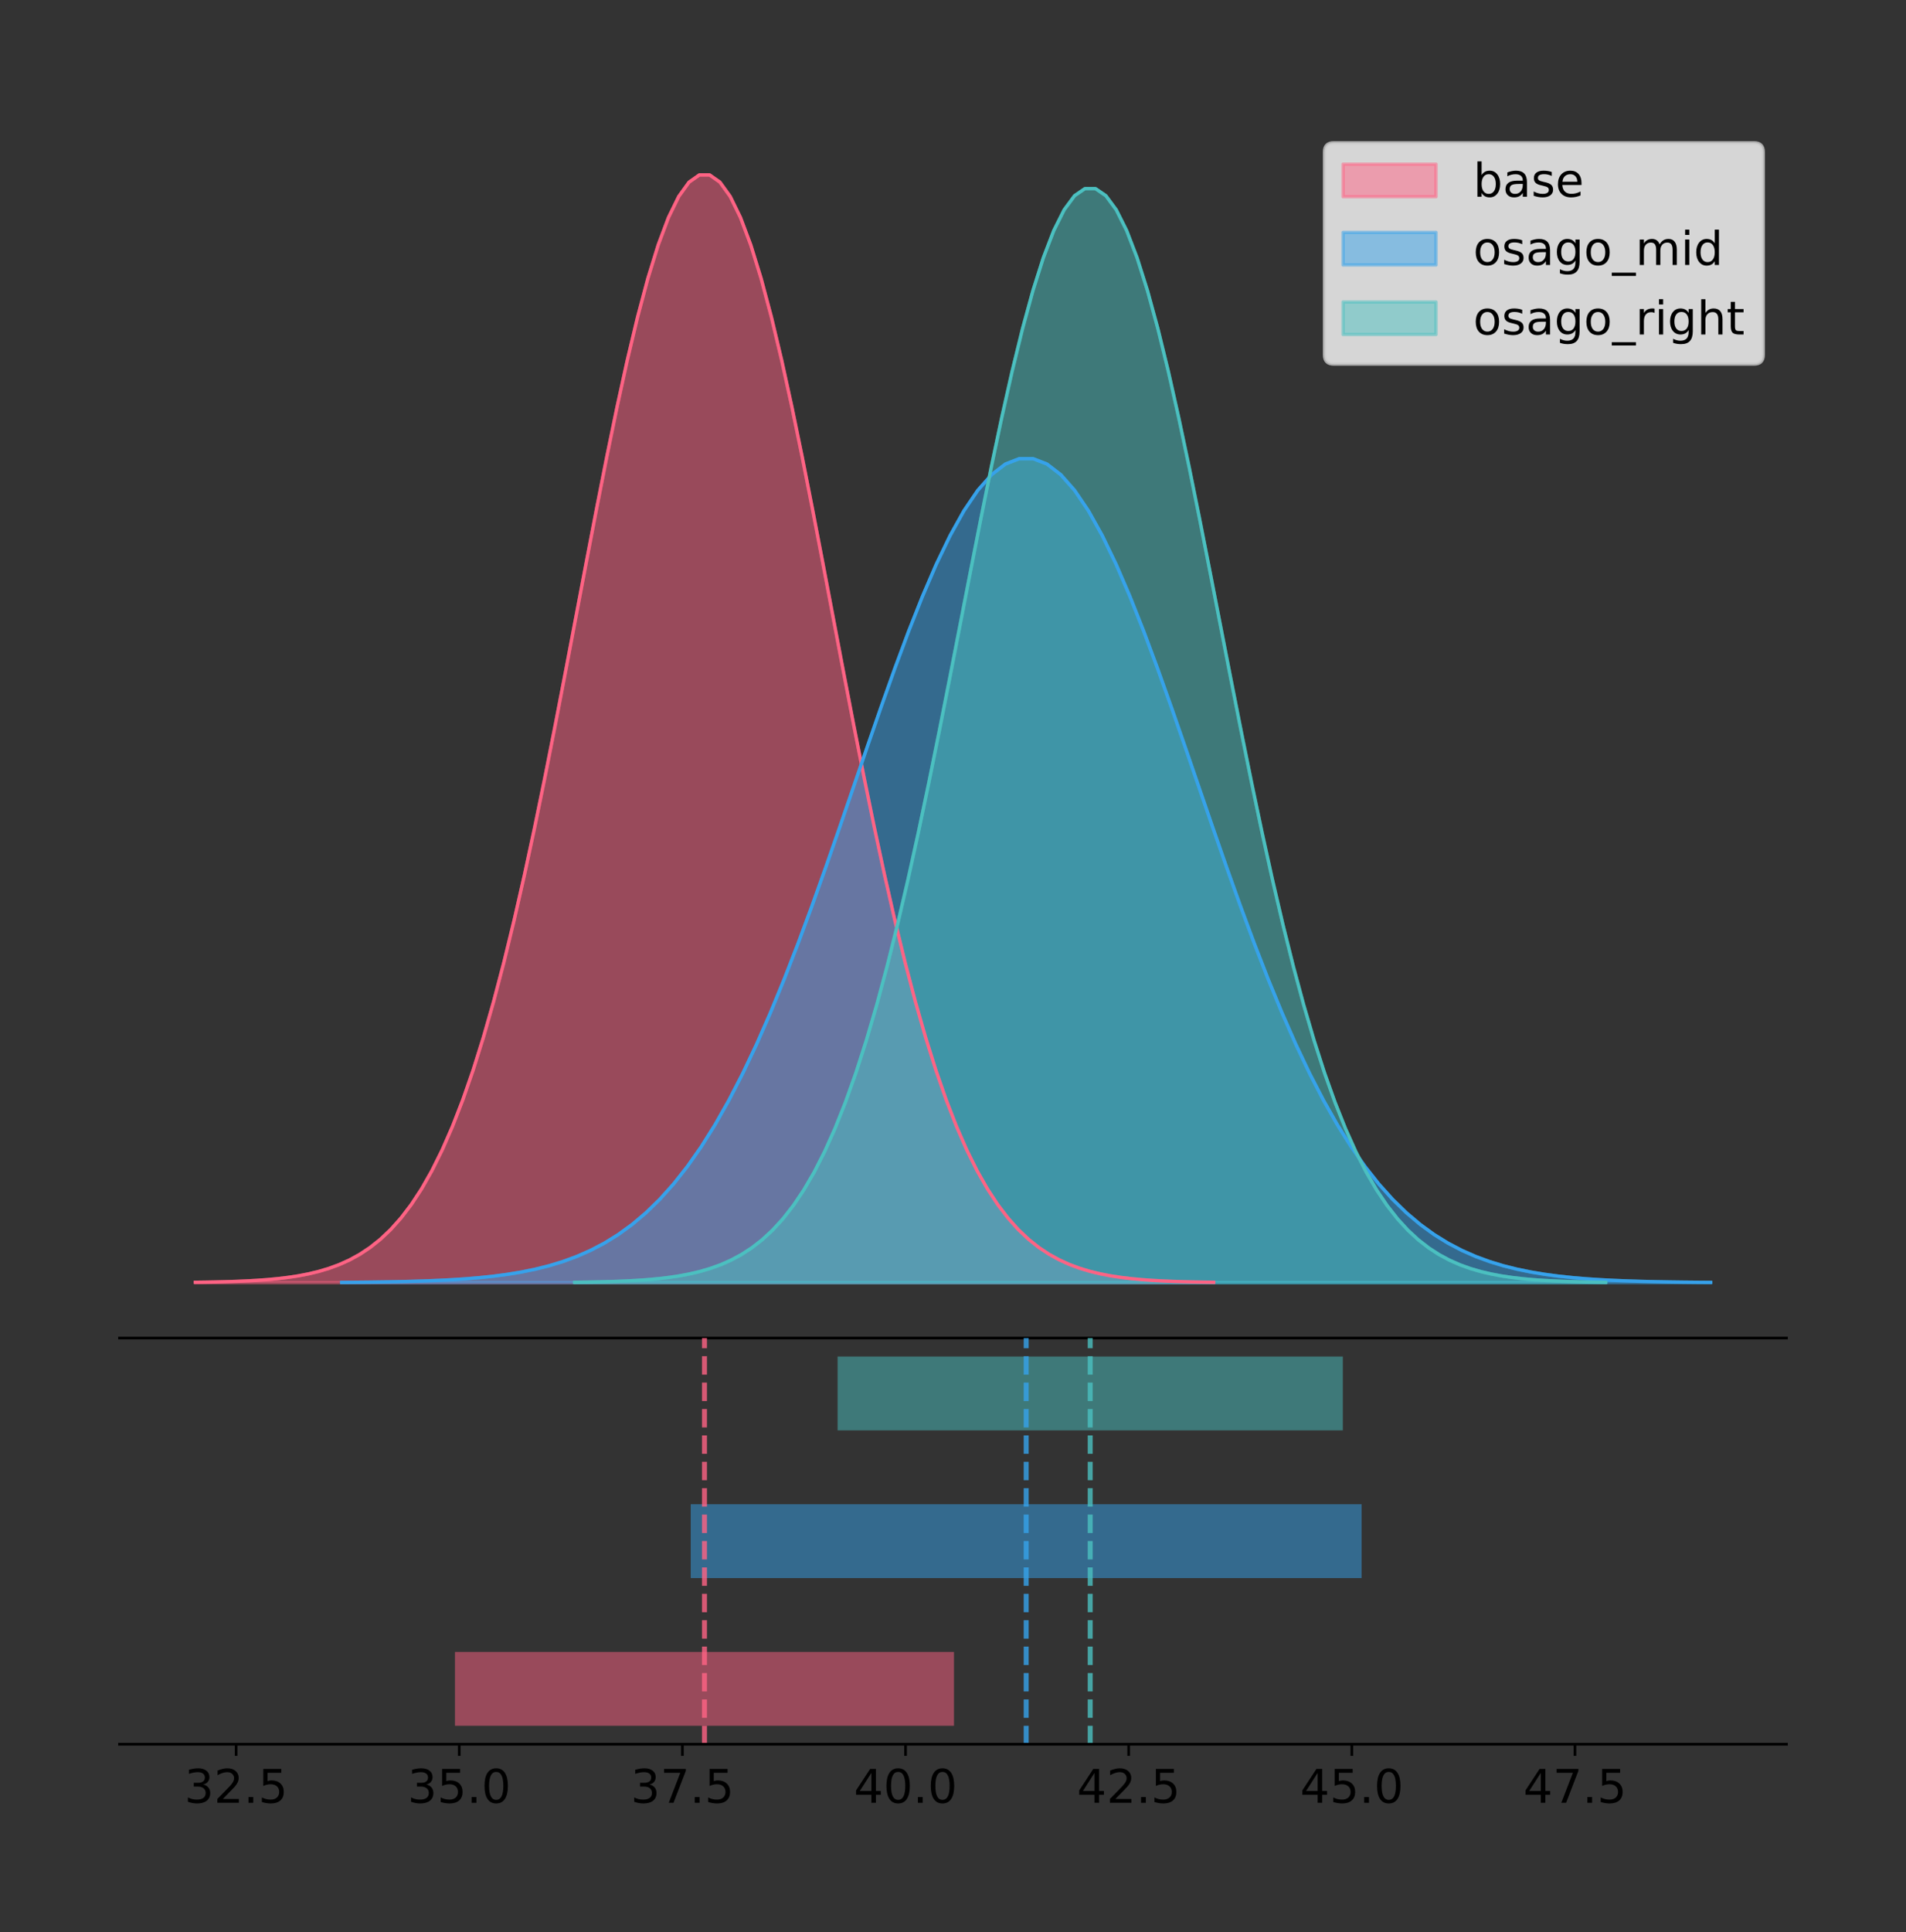 <?xml version="1.0" encoding="utf-8" standalone="no"?>
<!DOCTYPE svg PUBLIC "-//W3C//DTD SVG 1.1//EN"
  "http://www.w3.org/Graphics/SVG/1.1/DTD/svg11.dtd">
<!-- Created with matplotlib (https://matplotlib.org/) -->
<svg height="581.789pt" version="1.1" viewBox="0 0 574.2 581.789" width="574.2pt" xmlns="http://www.w3.org/2000/svg" xmlns:xlink="http://www.w3.org/1999/xlink">
 <rect x="0" y="0" width="574.2" height="581.789" fill="#333333" stroke="none"/>
 <defs>
  <style type="text/css">
*{stroke-linecap:butt;stroke-linejoin:round;}
  </style>
 </defs>
 <g id="figure_1">
  <g id="patch_1">
   <path d="M 0 581.789 
L 574.2 581.789 
L 574.2 0 
L 0 0 
z
" style="fill:none;"/>
  </g>
  <g id="axes_1">
   <g id="patch_2">
    <path d="M 36 402.93 
L 538.2 402.93 
L 538.2 36 
L 36 36 
z
" style="fill:none;"/>
   </g>
   <g id="PolyCollection_1">
    <defs>
     <path d="M 58.827 -195.538 
L 58.827 -195.65 
L 61.926 -195.692 
L 65.025 -195.749 
L 68.124 -195.825 
L 71.224 -195.925 
L 74.323 -196.058 
L 77.422 -196.23 
L 80.521 -196.455 
L 83.62 -196.744 
L 86.719 -197.115 
L 89.818 -197.585 
L 92.917 -198.179 
L 96.016 -198.923 
L 99.115 -199.848 
L 102.214 -200.99 
L 105.313 -202.39 
L 108.412 -204.093 
L 111.511 -206.151 
L 114.611 -208.617 
L 117.71 -211.552 
L 120.809 -215.017 
L 123.908 -219.078 
L 127.007 -223.801 
L 130.106 -229.25 
L 133.205 -235.488 
L 136.304 -242.572 
L 139.403 -250.552 
L 142.502 -259.468 
L 145.601 -269.344 
L 148.7 -280.192 
L 151.799 -292.002 
L 154.898 -304.744 
L 157.998 -318.365 
L 161.097 -332.786 
L 164.196 -347.901 
L 167.295 -363.58 
L 170.394 -379.667 
L 173.493 -395.98 
L 176.592 -412.318 
L 179.691 -428.462 
L 182.79 -444.18 
L 185.889 -459.23 
L 188.988 -473.372 
L 192.087 -486.366 
L 195.186 -497.987 
L 198.285 -508.025 
L 201.385 -516.294 
L 204.484 -522.64 
L 207.583 -526.94 
L 210.682 -529.111 
L 213.781 -529.111 
L 216.88 -526.94 
L 219.979 -522.64 
L 223.078 -516.294 
L 226.177 -508.025 
L 229.276 -497.987 
L 232.375 -486.366 
L 235.474 -473.372 
L 238.573 -459.23 
L 241.672 -444.18 
L 244.772 -428.462 
L 247.871 -412.318 
L 250.97 -395.98 
L 254.069 -379.667 
L 257.168 -363.58 
L 260.267 -347.901 
L 263.366 -332.786 
L 266.465 -318.365 
L 269.564 -304.744 
L 272.663 -292.002 
L 275.762 -280.192 
L 278.861 -269.344 
L 281.96 -259.468 
L 285.059 -250.552 
L 288.159 -242.572 
L 291.258 -235.488 
L 294.357 -229.25 
L 297.456 -223.801 
L 300.555 -219.078 
L 303.654 -215.017 
L 306.753 -211.552 
L 309.852 -208.617 
L 312.951 -206.151 
L 316.05 -204.093 
L 319.149 -202.39 
L 322.248 -200.99 
L 325.347 -199.848 
L 328.446 -198.923 
L 331.546 -198.179 
L 334.645 -197.585 
L 337.744 -197.115 
L 340.843 -196.744 
L 343.942 -196.455 
L 347.041 -196.23 
L 350.14 -196.058 
L 353.239 -195.925 
L 356.338 -195.825 
L 359.437 -195.749 
L 362.536 -195.692 
L 365.635 -195.65 
L 365.635 -195.538 
L 365.635 -195.538 
L 362.536 -195.538 
L 359.437 -195.538 
L 356.338 -195.538 
L 353.239 -195.538 
L 350.14 -195.538 
L 347.041 -195.538 
L 343.942 -195.538 
L 340.843 -195.538 
L 337.744 -195.538 
L 334.645 -195.538 
L 331.546 -195.538 
L 328.446 -195.538 
L 325.347 -195.538 
L 322.248 -195.538 
L 319.149 -195.538 
L 316.05 -195.538 
L 312.951 -195.538 
L 309.852 -195.538 
L 306.753 -195.538 
L 303.654 -195.538 
L 300.555 -195.538 
L 297.456 -195.538 
L 294.357 -195.538 
L 291.258 -195.538 
L 288.159 -195.538 
L 285.059 -195.538 
L 281.96 -195.538 
L 278.861 -195.538 
L 275.762 -195.538 
L 272.663 -195.538 
L 269.564 -195.538 
L 266.465 -195.538 
L 263.366 -195.538 
L 260.267 -195.538 
L 257.168 -195.538 
L 254.069 -195.538 
L 250.97 -195.538 
L 247.871 -195.538 
L 244.772 -195.538 
L 241.672 -195.538 
L 238.573 -195.538 
L 235.474 -195.538 
L 232.375 -195.538 
L 229.276 -195.538 
L 226.177 -195.538 
L 223.078 -195.538 
L 219.979 -195.538 
L 216.88 -195.538 
L 213.781 -195.538 
L 210.682 -195.538 
L 207.583 -195.538 
L 204.484 -195.538 
L 201.385 -195.538 
L 198.285 -195.538 
L 195.186 -195.538 
L 192.087 -195.538 
L 188.988 -195.538 
L 185.889 -195.538 
L 182.79 -195.538 
L 179.691 -195.538 
L 176.592 -195.538 
L 173.493 -195.538 
L 170.394 -195.538 
L 167.295 -195.538 
L 164.196 -195.538 
L 161.097 -195.538 
L 157.998 -195.538 
L 154.898 -195.538 
L 151.799 -195.538 
L 148.7 -195.538 
L 145.601 -195.538 
L 142.502 -195.538 
L 139.403 -195.538 
L 136.304 -195.538 
L 133.205 -195.538 
L 130.106 -195.538 
L 127.007 -195.538 
L 123.908 -195.538 
L 120.809 -195.538 
L 117.71 -195.538 
L 114.611 -195.538 
L 111.511 -195.538 
L 108.412 -195.538 
L 105.313 -195.538 
L 102.214 -195.538 
L 99.115 -195.538 
L 96.016 -195.538 
L 92.917 -195.538 
L 89.818 -195.538 
L 86.719 -195.538 
L 83.62 -195.538 
L 80.521 -195.538 
L 77.422 -195.538 
L 74.323 -195.538 
L 71.224 -195.538 
L 68.124 -195.538 
L 65.025 -195.538 
L 61.926 -195.538 
L 58.827 -195.538 
z
" id="m6cd8b83f62" style="stroke:#ff6384;stroke-opacity:0.5;"/>
    </defs>
    <g clip-path="url(#p6289999345)">
     <use style="fill:#ff6384;fill-opacity:0.5;stroke:#ff6384;stroke-opacity:0.5;" x="0" xlink:href="#m6cd8b83f62" y="581.789"/>
    </g>
   </g>
   <g id="PolyCollection_2">
    <defs>
     <path d="M 102.919 -195.538 
L 102.919 -195.621 
L 107.085 -195.653 
L 111.251 -195.695 
L 115.417 -195.751 
L 119.584 -195.826 
L 123.75 -195.924 
L 127.916 -196.053 
L 132.082 -196.22 
L 136.248 -196.435 
L 140.415 -196.711 
L 144.581 -197.061 
L 148.747 -197.503 
L 152.913 -198.056 
L 157.079 -198.744 
L 161.246 -199.594 
L 165.412 -200.635 
L 169.578 -201.902 
L 173.744 -203.432 
L 177.91 -205.267 
L 182.077 -207.45 
L 186.243 -210.028 
L 190.409 -213.049 
L 194.575 -216.561 
L 198.741 -220.615 
L 202.908 -225.255 
L 207.074 -230.525 
L 211.24 -236.461 
L 215.406 -243.093 
L 219.572 -250.44 
L 223.739 -258.509 
L 227.905 -267.294 
L 232.071 -276.772 
L 236.237 -286.904 
L 240.403 -297.631 
L 244.57 -308.875 
L 248.736 -320.538 
L 252.902 -332.504 
L 257.068 -344.639 
L 261.234 -356.792 
L 265.401 -368.801 
L 269.567 -380.493 
L 273.733 -391.688 
L 277.899 -402.207 
L 282.065 -411.873 
L 286.232 -420.518 
L 290.398 -427.984 
L 294.564 -434.136 
L 298.73 -438.856 
L 302.896 -442.054 
L 307.063 -443.67 
L 311.229 -443.67 
L 315.395 -442.054 
L 319.561 -438.856 
L 323.727 -434.136 
L 327.894 -427.984 
L 332.06 -420.518 
L 336.226 -411.873 
L 340.392 -402.207 
L 344.559 -391.688 
L 348.725 -380.493 
L 352.891 -368.801 
L 357.057 -356.792 
L 361.223 -344.639 
L 365.39 -332.504 
L 369.556 -320.538 
L 373.722 -308.875 
L 377.888 -297.631 
L 382.054 -286.904 
L 386.221 -276.772 
L 390.387 -267.294 
L 394.553 -258.509 
L 398.719 -250.44 
L 402.885 -243.093 
L 407.052 -236.461 
L 411.218 -230.525 
L 415.384 -225.255 
L 419.55 -220.615 
L 423.716 -216.561 
L 427.883 -213.049 
L 432.049 -210.028 
L 436.215 -207.45 
L 440.381 -205.267 
L 444.547 -203.432 
L 448.714 -201.902 
L 452.88 -200.635 
L 457.046 -199.594 
L 461.212 -198.744 
L 465.378 -198.056 
L 469.545 -197.503 
L 473.711 -197.061 
L 477.877 -196.711 
L 482.043 -196.435 
L 486.209 -196.22 
L 490.376 -196.053 
L 494.542 -195.924 
L 498.708 -195.826 
L 502.874 -195.751 
L 507.04 -195.695 
L 511.207 -195.653 
L 515.373 -195.621 
L 515.373 -195.538 
L 515.373 -195.538 
L 511.207 -195.538 
L 507.04 -195.538 
L 502.874 -195.538 
L 498.708 -195.538 
L 494.542 -195.538 
L 490.376 -195.538 
L 486.209 -195.538 
L 482.043 -195.538 
L 477.877 -195.538 
L 473.711 -195.538 
L 469.545 -195.538 
L 465.378 -195.538 
L 461.212 -195.538 
L 457.046 -195.538 
L 452.88 -195.538 
L 448.714 -195.538 
L 444.547 -195.538 
L 440.381 -195.538 
L 436.215 -195.538 
L 432.049 -195.538 
L 427.883 -195.538 
L 423.716 -195.538 
L 419.55 -195.538 
L 415.384 -195.538 
L 411.218 -195.538 
L 407.052 -195.538 
L 402.885 -195.538 
L 398.719 -195.538 
L 394.553 -195.538 
L 390.387 -195.538 
L 386.221 -195.538 
L 382.054 -195.538 
L 377.888 -195.538 
L 373.722 -195.538 
L 369.556 -195.538 
L 365.39 -195.538 
L 361.223 -195.538 
L 357.057 -195.538 
L 352.891 -195.538 
L 348.725 -195.538 
L 344.559 -195.538 
L 340.392 -195.538 
L 336.226 -195.538 
L 332.06 -195.538 
L 327.894 -195.538 
L 323.727 -195.538 
L 319.561 -195.538 
L 315.395 -195.538 
L 311.229 -195.538 
L 307.063 -195.538 
L 302.896 -195.538 
L 298.73 -195.538 
L 294.564 -195.538 
L 290.398 -195.538 
L 286.232 -195.538 
L 282.065 -195.538 
L 277.899 -195.538 
L 273.733 -195.538 
L 269.567 -195.538 
L 265.401 -195.538 
L 261.234 -195.538 
L 257.068 -195.538 
L 252.902 -195.538 
L 248.736 -195.538 
L 244.57 -195.538 
L 240.403 -195.538 
L 236.237 -195.538 
L 232.071 -195.538 
L 227.905 -195.538 
L 223.739 -195.538 
L 219.572 -195.538 
L 215.406 -195.538 
L 211.24 -195.538 
L 207.074 -195.538 
L 202.908 -195.538 
L 198.741 -195.538 
L 194.575 -195.538 
L 190.409 -195.538 
L 186.243 -195.538 
L 182.077 -195.538 
L 177.91 -195.538 
L 173.744 -195.538 
L 169.578 -195.538 
L 165.412 -195.538 
L 161.246 -195.538 
L 157.079 -195.538 
L 152.913 -195.538 
L 148.747 -195.538 
L 144.581 -195.538 
L 140.415 -195.538 
L 136.248 -195.538 
L 132.082 -195.538 
L 127.916 -195.538 
L 123.75 -195.538 
L 119.584 -195.538 
L 115.417 -195.538 
L 111.251 -195.538 
L 107.085 -195.538 
L 102.919 -195.538 
z
" id="mec60138e4a" style="stroke:#36a2eb;stroke-opacity:0.5;"/>
    </defs>
    <g clip-path="url(#p6289999345)">
     <use style="fill:#36a2eb;fill-opacity:0.5;stroke:#36a2eb;stroke-opacity:0.5;" x="0" xlink:href="#mec60138e4a" y="581.789"/>
    </g>
   </g>
   <g id="PolyCollection_3">
    <defs>
     <path d="M 173.121 -195.538 
L 173.121 -195.649 
L 176.259 -195.69 
L 179.396 -195.746 
L 182.534 -195.821 
L 185.672 -195.921 
L 188.809 -196.051 
L 191.947 -196.222 
L 195.085 -196.444 
L 198.223 -196.729 
L 201.36 -197.095 
L 204.498 -197.56 
L 207.636 -198.147 
L 210.773 -198.881 
L 213.911 -199.795 
L 217.049 -200.923 
L 220.186 -202.306 
L 223.324 -203.988 
L 226.462 -206.02 
L 229.599 -208.456 
L 232.737 -211.355 
L 235.875 -214.777 
L 239.012 -218.788 
L 242.15 -223.453 
L 245.288 -228.835 
L 248.425 -234.996 
L 251.563 -241.994 
L 254.701 -249.876 
L 257.838 -258.681 
L 260.976 -268.436 
L 264.114 -279.15 
L 267.251 -290.815 
L 270.389 -303.401 
L 273.527 -316.854 
L 276.664 -331.097 
L 279.802 -346.026 
L 282.94 -361.513 
L 286.078 -377.401 
L 289.215 -393.514 
L 292.353 -409.651 
L 295.491 -425.596 
L 298.628 -441.12 
L 301.766 -455.986 
L 304.904 -469.953 
L 308.041 -482.787 
L 311.179 -494.265 
L 314.317 -504.18 
L 317.454 -512.347 
L 320.592 -518.615 
L 323.73 -522.862 
L 326.867 -525.006 
L 330.005 -525.006 
L 333.143 -522.862 
L 336.28 -518.615 
L 339.418 -512.347 
L 342.556 -504.18 
L 345.693 -494.265 
L 348.831 -482.787 
L 351.969 -469.953 
L 355.106 -455.986 
L 358.244 -441.12 
L 361.382 -425.596 
L 364.52 -409.651 
L 367.657 -393.514 
L 370.795 -377.401 
L 373.933 -361.513 
L 377.07 -346.026 
L 380.208 -331.097 
L 383.346 -316.854 
L 386.483 -303.401 
L 389.621 -290.815 
L 392.759 -279.15 
L 395.896 -268.436 
L 399.034 -258.681 
L 402.172 -249.876 
L 405.309 -241.994 
L 408.447 -234.996 
L 411.585 -228.835 
L 414.722 -223.453 
L 417.86 -218.788 
L 420.998 -214.777 
L 424.135 -211.355 
L 427.273 -208.456 
L 430.411 -206.02 
L 433.548 -203.988 
L 436.686 -202.306 
L 439.824 -200.923 
L 442.961 -199.795 
L 446.099 -198.881 
L 449.237 -198.147 
L 452.375 -197.56 
L 455.512 -197.095 
L 458.65 -196.729 
L 461.788 -196.444 
L 464.925 -196.222 
L 468.063 -196.051 
L 471.201 -195.921 
L 474.338 -195.821 
L 477.476 -195.746 
L 480.614 -195.69 
L 483.751 -195.649 
L 483.751 -195.538 
L 483.751 -195.538 
L 480.614 -195.538 
L 477.476 -195.538 
L 474.338 -195.538 
L 471.201 -195.538 
L 468.063 -195.538 
L 464.925 -195.538 
L 461.788 -195.538 
L 458.65 -195.538 
L 455.512 -195.538 
L 452.375 -195.538 
L 449.237 -195.538 
L 446.099 -195.538 
L 442.961 -195.538 
L 439.824 -195.538 
L 436.686 -195.538 
L 433.548 -195.538 
L 430.411 -195.538 
L 427.273 -195.538 
L 424.135 -195.538 
L 420.998 -195.538 
L 417.86 -195.538 
L 414.722 -195.538 
L 411.585 -195.538 
L 408.447 -195.538 
L 405.309 -195.538 
L 402.172 -195.538 
L 399.034 -195.538 
L 395.896 -195.538 
L 392.759 -195.538 
L 389.621 -195.538 
L 386.483 -195.538 
L 383.346 -195.538 
L 380.208 -195.538 
L 377.07 -195.538 
L 373.933 -195.538 
L 370.795 -195.538 
L 367.657 -195.538 
L 364.52 -195.538 
L 361.382 -195.538 
L 358.244 -195.538 
L 355.106 -195.538 
L 351.969 -195.538 
L 348.831 -195.538 
L 345.693 -195.538 
L 342.556 -195.538 
L 339.418 -195.538 
L 336.28 -195.538 
L 333.143 -195.538 
L 330.005 -195.538 
L 326.867 -195.538 
L 323.73 -195.538 
L 320.592 -195.538 
L 317.454 -195.538 
L 314.317 -195.538 
L 311.179 -195.538 
L 308.041 -195.538 
L 304.904 -195.538 
L 301.766 -195.538 
L 298.628 -195.538 
L 295.491 -195.538 
L 292.353 -195.538 
L 289.215 -195.538 
L 286.078 -195.538 
L 282.94 -195.538 
L 279.802 -195.538 
L 276.664 -195.538 
L 273.527 -195.538 
L 270.389 -195.538 
L 267.251 -195.538 
L 264.114 -195.538 
L 260.976 -195.538 
L 257.838 -195.538 
L 254.701 -195.538 
L 251.563 -195.538 
L 248.425 -195.538 
L 245.288 -195.538 
L 242.15 -195.538 
L 239.012 -195.538 
L 235.875 -195.538 
L 232.737 -195.538 
L 229.599 -195.538 
L 226.462 -195.538 
L 223.324 -195.538 
L 220.186 -195.538 
L 217.049 -195.538 
L 213.911 -195.538 
L 210.773 -195.538 
L 207.636 -195.538 
L 204.498 -195.538 
L 201.36 -195.538 
L 198.223 -195.538 
L 195.085 -195.538 
L 191.947 -195.538 
L 188.809 -195.538 
L 185.672 -195.538 
L 182.534 -195.538 
L 179.396 -195.538 
L 176.259 -195.538 
L 173.121 -195.538 
z
" id="m570e898b21" style="stroke:#4bc0c0;stroke-opacity:0.5;"/>
    </defs>
    <g clip-path="url(#p6289999345)">
     <use style="fill:#4bc0c0;fill-opacity:0.5;stroke:#4bc0c0;stroke-opacity:0.5;" x="0" xlink:href="#m570e898b21" y="581.789"/>
    </g>
   </g>
   <g id="line2d_1">
    <path clip-path="url(#p6289999345)" d="M 58.827 386.139 
L 61.926 386.097 
L 65.025 386.04 
L 68.124 385.965 
L 71.224 385.864 
L 74.323 385.732 
L 77.422 385.559 
L 80.521 385.334 
L 83.62 385.045 
L 86.719 384.675 
L 89.818 384.204 
L 92.917 383.61 
L 96.016 382.867 
L 99.115 381.941 
L 102.214 380.799 
L 105.313 379.399 
L 108.412 377.696 
L 111.511 375.639 
L 114.611 373.172 
L 117.71 370.238 
L 120.809 366.772 
L 123.908 362.711 
L 127.007 357.989 
L 130.106 352.539 
L 133.205 346.301 
L 136.304 339.217 
L 139.403 331.237 
L 142.502 322.322 
L 145.601 312.445 
L 148.7 301.597 
L 151.799 289.787 
L 154.898 277.045 
L 157.998 263.424 
L 161.097 249.004 
L 164.196 233.888 
L 167.295 218.209 
L 170.394 202.123 
L 173.493 185.809 
L 176.592 169.471 
L 179.691 153.327 
L 182.79 137.61 
L 185.889 122.559 
L 188.988 108.418 
L 192.087 95.423 
L 195.186 83.803 
L 198.285 73.765 
L 201.385 65.495 
L 204.484 59.15 
L 207.583 54.85 
L 210.682 52.679 
L 213.781 52.679 
L 216.88 54.85 
L 219.979 59.15 
L 223.078 65.495 
L 226.177 73.765 
L 229.276 83.803 
L 232.375 95.423 
L 235.474 108.418 
L 238.573 122.559 
L 241.672 137.61 
L 244.772 153.327 
L 247.871 169.471 
L 250.97 185.809 
L 254.069 202.123 
L 257.168 218.209 
L 260.267 233.888 
L 263.366 249.004 
L 266.465 263.424 
L 269.564 277.045 
L 272.663 289.787 
L 275.762 301.597 
L 278.861 312.445 
L 281.96 322.322 
L 285.059 331.237 
L 288.159 339.217 
L 291.258 346.301 
L 294.357 352.539 
L 297.456 357.989 
L 300.555 362.711 
L 303.654 366.772 
L 306.753 370.238 
L 309.852 373.172 
L 312.951 375.639 
L 316.05 377.696 
L 319.149 379.399 
L 322.248 380.799 
L 325.347 381.941 
L 328.446 382.867 
L 331.546 383.61 
L 334.645 384.204 
L 337.744 384.675 
L 340.843 385.045 
L 343.942 385.334 
L 347.041 385.559 
L 350.14 385.732 
L 353.239 385.864 
L 356.338 385.965 
L 359.437 386.04 
L 362.536 386.097 
L 365.635 386.139 
" style="fill:none;stroke:#ff6384;stroke-linecap:square;"/>
   </g>
   <g id="line2d_2">
    <path clip-path="url(#p6289999345)" d="M 102.919 386.168 
L 107.085 386.137 
L 111.251 386.094 
L 115.417 386.038 
L 119.584 385.963 
L 123.75 385.865 
L 127.916 385.736 
L 132.082 385.569 
L 136.248 385.354 
L 140.415 385.079 
L 144.581 384.728 
L 148.747 384.287 
L 152.913 383.734 
L 157.079 383.045 
L 161.246 382.196 
L 165.412 381.154 
L 169.578 379.887 
L 173.744 378.357 
L 177.91 376.522 
L 182.077 374.34 
L 186.243 371.762 
L 190.409 368.741 
L 194.575 365.228 
L 198.741 361.174 
L 202.908 356.534 
L 207.074 351.264 
L 211.24 345.328 
L 215.406 338.697 
L 219.572 331.35 
L 223.739 323.281 
L 227.905 314.496 
L 232.071 305.017 
L 236.237 294.885 
L 240.403 284.158 
L 244.57 272.914 
L 248.736 261.251 
L 252.902 249.285 
L 257.068 237.15 
L 261.234 224.997 
L 265.401 212.988 
L 269.567 201.297 
L 273.733 190.101 
L 277.899 179.582 
L 282.065 169.916 
L 286.232 161.272 
L 290.398 153.805 
L 294.564 147.654 
L 298.73 142.933 
L 302.896 139.735 
L 307.063 138.12 
L 311.229 138.12 
L 315.395 139.735 
L 319.561 142.933 
L 323.727 147.654 
L 327.894 153.805 
L 332.06 161.272 
L 336.226 169.916 
L 340.392 179.582 
L 344.559 190.101 
L 348.725 201.297 
L 352.891 212.988 
L 357.057 224.997 
L 361.223 237.15 
L 365.39 249.285 
L 369.556 261.251 
L 373.722 272.914 
L 377.888 284.158 
L 382.054 294.885 
L 386.221 305.017 
L 390.387 314.496 
L 394.553 323.281 
L 398.719 331.35 
L 402.885 338.697 
L 407.052 345.328 
L 411.218 351.264 
L 415.384 356.534 
L 419.55 361.174 
L 423.716 365.228 
L 427.883 368.741 
L 432.049 371.762 
L 436.215 374.34 
L 440.381 376.522 
L 444.547 378.357 
L 448.714 379.887 
L 452.88 381.154 
L 457.046 382.196 
L 461.212 383.045 
L 465.378 383.734 
L 469.545 384.287 
L 473.711 384.728 
L 477.877 385.079 
L 482.043 385.354 
L 486.209 385.569 
L 490.376 385.736 
L 494.542 385.865 
L 498.708 385.963 
L 502.874 386.038 
L 507.04 386.094 
L 511.207 386.137 
L 515.373 386.168 
" style="fill:none;stroke:#36a2eb;stroke-linecap:square;"/>
   </g>
   <g id="line2d_3">
    <path clip-path="url(#p6289999345)" d="M 173.121 386.141 
L 176.259 386.099 
L 179.396 386.043 
L 182.534 385.968 
L 185.672 385.869 
L 188.809 385.738 
L 191.947 385.567 
L 195.085 385.346 
L 198.223 385.06 
L 201.36 384.694 
L 204.498 384.229 
L 207.636 383.643 
L 210.773 382.908 
L 213.911 381.994 
L 217.049 380.866 
L 220.186 379.484 
L 223.324 377.801 
L 226.462 375.769 
L 229.599 373.333 
L 232.737 370.435 
L 235.875 367.012 
L 239.012 363.001 
L 242.15 358.336 
L 245.288 352.954 
L 248.425 346.793 
L 251.563 339.796 
L 254.701 331.914 
L 257.838 323.108 
L 260.976 313.353 
L 264.114 302.639 
L 267.251 290.974 
L 270.389 278.389 
L 273.527 264.935 
L 276.664 250.692 
L 279.802 235.763 
L 282.94 220.277 
L 286.078 204.388 
L 289.215 188.276 
L 292.353 172.138 
L 295.491 156.193 
L 298.628 140.669 
L 301.766 125.804 
L 304.904 111.836 
L 308.041 99.002 
L 311.179 87.524 
L 314.317 77.61 
L 317.454 69.442 
L 320.592 63.175 
L 323.73 58.928 
L 326.867 56.783 
L 330.005 56.783 
L 333.143 58.928 
L 336.28 63.175 
L 339.418 69.442 
L 342.556 77.61 
L 345.693 87.524 
L 348.831 99.002 
L 351.969 111.836 
L 355.106 125.804 
L 358.244 140.669 
L 361.382 156.193 
L 364.52 172.138 
L 367.657 188.276 
L 370.795 204.388 
L 373.933 220.277 
L 377.07 235.763 
L 380.208 250.692 
L 383.346 264.935 
L 386.483 278.389 
L 389.621 290.974 
L 392.759 302.639 
L 395.896 313.353 
L 399.034 323.108 
L 402.172 331.914 
L 405.309 339.796 
L 408.447 346.793 
L 411.585 352.954 
L 414.722 358.336 
L 417.86 363.001 
L 420.998 367.012 
L 424.135 370.435 
L 427.273 373.333 
L 430.411 375.769 
L 433.548 377.801 
L 436.686 379.484 
L 439.824 380.866 
L 442.961 381.994 
L 446.099 382.908 
L 449.237 383.643 
L 452.375 384.229 
L 455.512 384.694 
L 458.65 385.06 
L 461.788 385.346 
L 464.925 385.567 
L 468.063 385.738 
L 471.201 385.869 
L 474.338 385.968 
L 477.476 386.043 
L 480.614 386.099 
L 483.751 386.141 
" style="fill:none;stroke:#4bc0c0;stroke-linecap:square;"/>
   </g>
   <g id="patch_3">
    <path d="M 36 402.93 
L 538.2 402.93 
" style="fill:none;stroke:#000000;stroke-linecap:square;stroke-linejoin:miter;stroke-width:0.8;"/>
   </g>
   <g id="legend_1">
    <g id="patch_4">
     <path d="M 401.814 109.627 
L 528.4 109.627 
Q 531.2 109.627 531.2 106.827 
L 531.2 45.8 
Q 531.2 43 528.4 43 
L 401.814 43 
Q 399.014 43 399.014 45.8 
L 399.014 106.827 
Q 399.014 109.627 401.814 109.627 
z
" style="fill:#ffffff;opacity:0.8;stroke:#cccccc;stroke-linejoin:miter;"/>
    </g>
    <g id="patch_5">
     <path d="M 404.614 59.238 
L 432.614 59.238 
L 432.614 49.438 
L 404.614 49.438 
z
" style="fill:#ff6384;opacity:0.5;stroke:#ff6384;stroke-linejoin:miter;"/>
    </g>
    <g id="text_1">
     <!-- base -->
     <defs>
      <path d="M 48.688 27.297 
Q 48.688 37.203 44.609 42.844 
Q 40.531 48.484 33.406 48.484 
Q 26.266 48.484 22.188 42.844 
Q 18.109 37.203 18.109 27.297 
Q 18.109 17.391 22.188 11.75 
Q 26.266 6.109 33.406 6.109 
Q 40.531 6.109 44.609 11.75 
Q 48.688 17.391 48.688 27.297 
z
M 18.109 46.391 
Q 20.953 51.266 25.266 53.625 
Q 29.594 56 35.594 56 
Q 45.562 56 51.781 48.094 
Q 58.016 40.188 58.016 27.297 
Q 58.016 14.406 51.781 6.484 
Q 45.562 -1.422 35.594 -1.422 
Q 29.594 -1.422 25.266 0.953 
Q 20.953 3.328 18.109 8.203 
L 18.109 0 
L 9.078 0 
L 9.078 75.984 
L 18.109 75.984 
z
" id="DejaVuSans-98"/>
      <path d="M 34.281 27.484 
Q 23.391 27.484 19.188 25 
Q 14.984 22.516 14.984 16.5 
Q 14.984 11.719 18.141 8.906 
Q 21.297 6.109 26.703 6.109 
Q 34.188 6.109 38.703 11.406 
Q 43.219 16.703 43.219 25.484 
L 43.219 27.484 
z
M 52.203 31.203 
L 52.203 0 
L 43.219 0 
L 43.219 8.297 
Q 40.141 3.328 35.547 0.953 
Q 30.953 -1.422 24.312 -1.422 
Q 15.922 -1.422 10.953 3.297 
Q 6 8.016 6 15.922 
Q 6 25.141 12.172 29.828 
Q 18.359 34.516 30.609 34.516 
L 43.219 34.516 
L 43.219 35.406 
Q 43.219 41.609 39.141 45 
Q 35.062 48.391 27.688 48.391 
Q 23 48.391 18.547 47.266 
Q 14.109 46.141 10.016 43.891 
L 10.016 52.203 
Q 14.938 54.109 19.578 55.047 
Q 24.219 56 28.609 56 
Q 40.484 56 46.344 49.844 
Q 52.203 43.703 52.203 31.203 
z
" id="DejaVuSans-97"/>
      <path d="M 44.281 53.078 
L 44.281 44.578 
Q 40.484 46.531 36.375 47.5 
Q 32.281 48.484 27.875 48.484 
Q 21.188 48.484 17.844 46.438 
Q 14.5 44.391 14.5 40.281 
Q 14.5 37.156 16.891 35.375 
Q 19.281 33.594 26.516 31.984 
L 29.594 31.297 
Q 39.156 29.25 43.188 25.516 
Q 47.219 21.781 47.219 15.094 
Q 47.219 7.469 41.188 3.016 
Q 35.156 -1.422 24.609 -1.422 
Q 20.219 -1.422 15.453 -0.562 
Q 10.688 0.297 5.422 2 
L 5.422 11.281 
Q 10.406 8.688 15.234 7.391 
Q 20.062 6.109 24.812 6.109 
Q 31.156 6.109 34.562 8.281 
Q 37.984 10.453 37.984 14.406 
Q 37.984 18.062 35.516 20.016 
Q 33.062 21.969 24.703 23.781 
L 21.578 24.516 
Q 13.234 26.266 9.516 29.906 
Q 5.812 33.547 5.812 39.891 
Q 5.812 47.609 11.281 51.797 
Q 16.75 56 26.812 56 
Q 31.781 56 36.172 55.266 
Q 40.578 54.547 44.281 53.078 
z
" id="DejaVuSans-115"/>
      <path d="M 56.203 29.594 
L 56.203 25.203 
L 14.891 25.203 
Q 15.484 15.922 20.484 11.062 
Q 25.484 6.203 34.422 6.203 
Q 39.594 6.203 44.453 7.469 
Q 49.312 8.734 54.109 11.281 
L 54.109 2.781 
Q 49.266 0.734 44.188 -0.344 
Q 39.109 -1.422 33.891 -1.422 
Q 20.797 -1.422 13.156 6.188 
Q 5.516 13.812 5.516 26.812 
Q 5.516 40.234 12.766 48.109 
Q 20.016 56 32.328 56 
Q 43.359 56 49.781 48.891 
Q 56.203 41.797 56.203 29.594 
z
M 47.219 32.234 
Q 47.125 39.594 43.094 43.984 
Q 39.062 48.391 32.422 48.391 
Q 24.906 48.391 20.391 44.141 
Q 15.875 39.891 15.188 32.172 
z
" id="DejaVuSans-101"/>
     </defs>
     <g transform="translate(443.814 59.238)scale(0.14 -0.14)">
      <use xlink:href="#DejaVuSans-98"/>
      <use x="63.477" xlink:href="#DejaVuSans-97"/>
      <use x="124.756" xlink:href="#DejaVuSans-115"/>
      <use x="176.855" xlink:href="#DejaVuSans-101"/>
     </g>
    </g>
    <g id="patch_6">
     <path d="M 404.614 79.787 
L 432.614 79.787 
L 432.614 69.987 
L 404.614 69.987 
z
" style="fill:#36a2eb;opacity:0.5;stroke:#36a2eb;stroke-linejoin:miter;"/>
    </g>
    <g id="text_2">
     <!-- osago_mid -->
     <defs>
      <path d="M 30.609 48.391 
Q 23.391 48.391 19.188 42.75 
Q 14.984 37.109 14.984 27.297 
Q 14.984 17.484 19.156 11.844 
Q 23.344 6.203 30.609 6.203 
Q 37.797 6.203 41.984 11.859 
Q 46.188 17.531 46.188 27.297 
Q 46.188 37.016 41.984 42.703 
Q 37.797 48.391 30.609 48.391 
z
M 30.609 56 
Q 42.328 56 49.016 48.375 
Q 55.719 40.766 55.719 27.297 
Q 55.719 13.875 49.016 6.219 
Q 42.328 -1.422 30.609 -1.422 
Q 18.844 -1.422 12.172 6.219 
Q 5.516 13.875 5.516 27.297 
Q 5.516 40.766 12.172 48.375 
Q 18.844 56 30.609 56 
z
" id="DejaVuSans-111"/>
      <path d="M 45.406 27.984 
Q 45.406 37.75 41.375 43.109 
Q 37.359 48.484 30.078 48.484 
Q 22.859 48.484 18.828 43.109 
Q 14.797 37.75 14.797 27.984 
Q 14.797 18.266 18.828 12.891 
Q 22.859 7.516 30.078 7.516 
Q 37.359 7.516 41.375 12.891 
Q 45.406 18.266 45.406 27.984 
z
M 54.391 6.781 
Q 54.391 -7.172 48.188 -13.984 
Q 42 -20.797 29.203 -20.797 
Q 24.469 -20.797 20.266 -20.094 
Q 16.062 -19.391 12.109 -17.922 
L 12.109 -9.188 
Q 16.062 -11.328 19.922 -12.344 
Q 23.781 -13.375 27.781 -13.375 
Q 36.625 -13.375 41.016 -8.766 
Q 45.406 -4.156 45.406 5.172 
L 45.406 9.625 
Q 42.625 4.781 38.281 2.391 
Q 33.938 0 27.875 0 
Q 17.828 0 11.672 7.656 
Q 5.516 15.328 5.516 27.984 
Q 5.516 40.672 11.672 48.328 
Q 17.828 56 27.875 56 
Q 33.938 56 38.281 53.609 
Q 42.625 51.219 45.406 46.391 
L 45.406 54.688 
L 54.391 54.688 
z
" id="DejaVuSans-103"/>
      <path d="M 50.984 -16.609 
L 50.984 -23.578 
L -0.984 -23.578 
L -0.984 -16.609 
z
" id="DejaVuSans-95"/>
      <path d="M 52 44.188 
Q 55.375 50.25 60.062 53.125 
Q 64.75 56 71.094 56 
Q 79.641 56 84.281 50.016 
Q 88.922 44.047 88.922 33.016 
L 88.922 0 
L 79.891 0 
L 79.891 32.719 
Q 79.891 40.578 77.094 44.375 
Q 74.312 48.188 68.609 48.188 
Q 61.625 48.188 57.562 43.547 
Q 53.516 38.922 53.516 30.906 
L 53.516 0 
L 44.484 0 
L 44.484 32.719 
Q 44.484 40.625 41.703 44.406 
Q 38.922 48.188 33.109 48.188 
Q 26.219 48.188 22.156 43.531 
Q 18.109 38.875 18.109 30.906 
L 18.109 0 
L 9.078 0 
L 9.078 54.688 
L 18.109 54.688 
L 18.109 46.188 
Q 21.188 51.219 25.484 53.609 
Q 29.781 56 35.688 56 
Q 41.656 56 45.828 52.969 
Q 50 49.953 52 44.188 
z
" id="DejaVuSans-109"/>
      <path d="M 9.422 54.688 
L 18.406 54.688 
L 18.406 0 
L 9.422 0 
z
M 9.422 75.984 
L 18.406 75.984 
L 18.406 64.594 
L 9.422 64.594 
z
" id="DejaVuSans-105"/>
      <path d="M 45.406 46.391 
L 45.406 75.984 
L 54.391 75.984 
L 54.391 0 
L 45.406 0 
L 45.406 8.203 
Q 42.578 3.328 38.25 0.953 
Q 33.938 -1.422 27.875 -1.422 
Q 17.969 -1.422 11.734 6.484 
Q 5.516 14.406 5.516 27.297 
Q 5.516 40.188 11.734 48.094 
Q 17.969 56 27.875 56 
Q 33.938 56 38.25 53.625 
Q 42.578 51.266 45.406 46.391 
z
M 14.797 27.297 
Q 14.797 17.391 18.875 11.75 
Q 22.953 6.109 30.078 6.109 
Q 37.203 6.109 41.297 11.75 
Q 45.406 17.391 45.406 27.297 
Q 45.406 37.203 41.297 42.844 
Q 37.203 48.484 30.078 48.484 
Q 22.953 48.484 18.875 42.844 
Q 14.797 37.203 14.797 27.297 
z
" id="DejaVuSans-100"/>
     </defs>
     <g transform="translate(443.814 79.787)scale(0.14 -0.14)">
      <use xlink:href="#DejaVuSans-111"/>
      <use x="61.182" xlink:href="#DejaVuSans-115"/>
      <use x="113.281" xlink:href="#DejaVuSans-97"/>
      <use x="174.561" xlink:href="#DejaVuSans-103"/>
      <use x="238.037" xlink:href="#DejaVuSans-111"/>
      <use x="299.219" xlink:href="#DejaVuSans-95"/>
      <use x="349.219" xlink:href="#DejaVuSans-109"/>
      <use x="446.631" xlink:href="#DejaVuSans-105"/>
      <use x="474.414" xlink:href="#DejaVuSans-100"/>
     </g>
    </g>
    <g id="patch_7">
     <path d="M 404.614 100.726 
L 432.614 100.726 
L 432.614 90.926 
L 404.614 90.926 
z
" style="fill:#4bc0c0;opacity:0.5;stroke:#4bc0c0;stroke-linejoin:miter;"/>
    </g>
    <g id="text_3">
     <!-- osago_right -->
     <defs>
      <path d="M 41.109 46.297 
Q 39.594 47.172 37.812 47.578 
Q 36.031 48 33.891 48 
Q 26.266 48 22.188 43.047 
Q 18.109 38.094 18.109 28.812 
L 18.109 0 
L 9.078 0 
L 9.078 54.688 
L 18.109 54.688 
L 18.109 46.188 
Q 20.953 51.172 25.484 53.578 
Q 30.031 56 36.531 56 
Q 37.453 56 38.578 55.875 
Q 39.703 55.766 41.062 55.516 
z
" id="DejaVuSans-114"/>
      <path d="M 54.891 33.016 
L 54.891 0 
L 45.906 0 
L 45.906 32.719 
Q 45.906 40.484 42.875 44.328 
Q 39.844 48.188 33.797 48.188 
Q 26.516 48.188 22.312 43.547 
Q 18.109 38.922 18.109 30.906 
L 18.109 0 
L 9.078 0 
L 9.078 75.984 
L 18.109 75.984 
L 18.109 46.188 
Q 21.344 51.125 25.703 53.562 
Q 30.078 56 35.797 56 
Q 45.219 56 50.047 50.172 
Q 54.891 44.344 54.891 33.016 
z
" id="DejaVuSans-104"/>
      <path d="M 18.312 70.219 
L 18.312 54.688 
L 36.812 54.688 
L 36.812 47.703 
L 18.312 47.703 
L 18.312 18.016 
Q 18.312 11.328 20.141 9.422 
Q 21.969 7.516 27.594 7.516 
L 36.812 7.516 
L 36.812 0 
L 27.594 0 
Q 17.188 0 13.234 3.875 
Q 9.281 7.766 9.281 18.016 
L 9.281 47.703 
L 2.688 47.703 
L 2.688 54.688 
L 9.281 54.688 
L 9.281 70.219 
z
" id="DejaVuSans-116"/>
     </defs>
     <g transform="translate(443.814 100.726)scale(0.14 -0.14)">
      <use xlink:href="#DejaVuSans-111"/>
      <use x="61.182" xlink:href="#DejaVuSans-115"/>
      <use x="113.281" xlink:href="#DejaVuSans-97"/>
      <use x="174.561" xlink:href="#DejaVuSans-103"/>
      <use x="238.037" xlink:href="#DejaVuSans-111"/>
      <use x="299.219" xlink:href="#DejaVuSans-95"/>
      <use x="349.219" xlink:href="#DejaVuSans-114"/>
      <use x="390.332" xlink:href="#DejaVuSans-105"/>
      <use x="418.115" xlink:href="#DejaVuSans-103"/>
      <use x="481.592" xlink:href="#DejaVuSans-104"/>
      <use x="544.971" xlink:href="#DejaVuSans-116"/>
     </g>
    </g>
   </g>
  </g>
  <g id="axes_2">
   <g id="patch_8">
    <path d="M 36 525.24 
L 538.2 525.24 
L 538.2 402.93 
L 36 402.93 
z
" style="fill:none;"/>
   </g>
   <g id="patch_9">
    <path clip-path="url(#pbcc242b215)" d="M 137.063 519.68 
L 287.399 519.68 
L 287.399 497.442 
L 137.063 497.442 
z
" style="fill:#ff6384;opacity:0.5;"/>
   </g>
   <g id="patch_10">
    <path clip-path="url(#pbcc242b215)" d="M 208.095 475.204 
L 410.197 475.204 
L 410.197 452.966 
L 208.095 452.966 
z
" style="fill:#36a2eb;opacity:0.5;"/>
   </g>
   <g id="patch_11">
    <path clip-path="url(#pbcc242b215)" d="M 252.332 430.728 
L 404.541 430.728 
L 404.541 408.49 
L 252.332 408.49 
z
" style="fill:#4bc0c0;opacity:0.5;"/>
   </g>
   <g id="matplotlib.axis_1">
    <g id="xtick_1">
     <g id="line2d_4">
      <defs>
       <path d="M 0 0 
L 0 3.5 
" id="mcc2315b401" style="stroke:#000000;stroke-width:0.8;"/>
      </defs>
      <g>
       <use style="stroke:#000000;stroke-width:0.8;" x="71.132" xlink:href="#mcc2315b401" y="525.24"/>
      </g>
     </g>
     <g id="text_4">
      <!-- 32.5 -->
      <defs>
       <path d="M 40.578 39.312 
Q 47.656 37.797 51.625 33 
Q 55.609 28.219 55.609 21.188 
Q 55.609 10.406 48.188 4.484 
Q 40.766 -1.422 27.094 -1.422 
Q 22.516 -1.422 17.656 -0.516 
Q 12.797 0.391 7.625 2.203 
L 7.625 11.719 
Q 11.719 9.328 16.594 8.109 
Q 21.484 6.891 26.812 6.891 
Q 36.078 6.891 40.938 10.547 
Q 45.797 14.203 45.797 21.188 
Q 45.797 27.641 41.281 31.266 
Q 36.766 34.906 28.719 34.906 
L 20.219 34.906 
L 20.219 43.016 
L 29.109 43.016 
Q 36.375 43.016 40.234 45.922 
Q 44.094 48.828 44.094 54.297 
Q 44.094 59.906 40.109 62.906 
Q 36.141 65.922 28.719 65.922 
Q 24.656 65.922 20.016 65.031 
Q 15.375 64.156 9.812 62.312 
L 9.812 71.094 
Q 15.438 72.656 20.344 73.438 
Q 25.25 74.219 29.594 74.219 
Q 40.828 74.219 47.359 69.109 
Q 53.906 64.016 53.906 55.328 
Q 53.906 49.266 50.438 45.094 
Q 46.969 40.922 40.578 39.312 
z
" id="DejaVuSans-51"/>
       <path d="M 19.188 8.297 
L 53.609 8.297 
L 53.609 0 
L 7.328 0 
L 7.328 8.297 
Q 12.938 14.109 22.625 23.891 
Q 32.328 33.688 34.812 36.531 
Q 39.547 41.844 41.422 45.531 
Q 43.312 49.219 43.312 52.781 
Q 43.312 58.594 39.234 62.25 
Q 35.156 65.922 28.609 65.922 
Q 23.969 65.922 18.812 64.312 
Q 13.672 62.703 7.812 59.422 
L 7.812 69.391 
Q 13.766 71.781 18.938 73 
Q 24.125 74.219 28.422 74.219 
Q 39.75 74.219 46.484 68.547 
Q 53.219 62.891 53.219 53.422 
Q 53.219 48.922 51.531 44.891 
Q 49.859 40.875 45.406 35.406 
Q 44.188 33.984 37.641 27.219 
Q 31.109 20.453 19.188 8.297 
z
" id="DejaVuSans-50"/>
       <path d="M 10.688 12.406 
L 21 12.406 
L 21 0 
L 10.688 0 
z
" id="DejaVuSans-46"/>
       <path d="M 10.797 72.906 
L 49.516 72.906 
L 49.516 64.594 
L 19.828 64.594 
L 19.828 46.734 
Q 21.969 47.469 24.109 47.828 
Q 26.266 48.188 28.422 48.188 
Q 40.625 48.188 47.75 41.5 
Q 54.891 34.812 54.891 23.391 
Q 54.891 11.625 47.562 5.094 
Q 40.234 -1.422 26.906 -1.422 
Q 22.312 -1.422 17.547 -0.641 
Q 12.797 0.141 7.719 1.703 
L 7.719 11.625 
Q 12.109 9.234 16.797 8.062 
Q 21.484 6.891 26.703 6.891 
Q 35.156 6.891 40.078 11.328 
Q 45.016 15.766 45.016 23.391 
Q 45.016 31 40.078 35.438 
Q 35.156 39.891 26.703 39.891 
Q 22.75 39.891 18.812 39.016 
Q 14.891 38.141 10.797 36.281 
z
" id="DejaVuSans-53"/>
      </defs>
      <g transform="translate(55.546 542.878)scale(0.14 -0.14)">
       <use xlink:href="#DejaVuSans-51"/>
       <use x="63.623" xlink:href="#DejaVuSans-50"/>
       <use x="127.246" xlink:href="#DejaVuSans-46"/>
       <use x="159.033" xlink:href="#DejaVuSans-53"/>
      </g>
     </g>
    </g>
    <g id="xtick_2">
     <g id="line2d_5">
      <g>
       <use style="stroke:#000000;stroke-width:0.8;" x="138.356" xlink:href="#mcc2315b401" y="525.24"/>
      </g>
     </g>
     <g id="text_5">
      <!-- 35.0 -->
      <defs>
       <path d="M 31.781 66.406 
Q 24.172 66.406 20.328 58.906 
Q 16.5 51.422 16.5 36.375 
Q 16.5 21.391 20.328 13.891 
Q 24.172 6.391 31.781 6.391 
Q 39.453 6.391 43.281 13.891 
Q 47.125 21.391 47.125 36.375 
Q 47.125 51.422 43.281 58.906 
Q 39.453 66.406 31.781 66.406 
z
M 31.781 74.219 
Q 44.047 74.219 50.516 64.516 
Q 56.984 54.828 56.984 36.375 
Q 56.984 17.969 50.516 8.266 
Q 44.047 -1.422 31.781 -1.422 
Q 19.531 -1.422 13.062 8.266 
Q 6.594 17.969 6.594 36.375 
Q 6.594 54.828 13.062 64.516 
Q 19.531 74.219 31.781 74.219 
z
" id="DejaVuSans-48"/>
      </defs>
      <g transform="translate(122.77 542.878)scale(0.14 -0.14)">
       <use xlink:href="#DejaVuSans-51"/>
       <use x="63.623" xlink:href="#DejaVuSans-53"/>
       <use x="127.246" xlink:href="#DejaVuSans-46"/>
       <use x="159.033" xlink:href="#DejaVuSans-48"/>
      </g>
     </g>
    </g>
    <g id="xtick_3">
     <g id="line2d_6">
      <g>
       <use style="stroke:#000000;stroke-width:0.8;" x="205.579" xlink:href="#mcc2315b401" y="525.24"/>
      </g>
     </g>
     <g id="text_6">
      <!-- 37.5 -->
      <defs>
       <path d="M 8.203 72.906 
L 55.078 72.906 
L 55.078 68.703 
L 28.609 0 
L 18.312 0 
L 43.219 64.594 
L 8.203 64.594 
z
" id="DejaVuSans-55"/>
      </defs>
      <g transform="translate(189.993 542.878)scale(0.14 -0.14)">
       <use xlink:href="#DejaVuSans-51"/>
       <use x="63.623" xlink:href="#DejaVuSans-55"/>
       <use x="127.246" xlink:href="#DejaVuSans-46"/>
       <use x="159.033" xlink:href="#DejaVuSans-53"/>
      </g>
     </g>
    </g>
    <g id="xtick_4">
     <g id="line2d_7">
      <g>
       <use style="stroke:#000000;stroke-width:0.8;" x="272.802" xlink:href="#mcc2315b401" y="525.24"/>
      </g>
     </g>
     <g id="text_7">
      <!-- 40.0 -->
      <defs>
       <path d="M 37.797 64.312 
L 12.891 25.391 
L 37.797 25.391 
z
M 35.203 72.906 
L 47.609 72.906 
L 47.609 25.391 
L 58.016 25.391 
L 58.016 17.188 
L 47.609 17.188 
L 47.609 0 
L 37.797 0 
L 37.797 17.188 
L 4.891 17.188 
L 4.891 26.703 
z
" id="DejaVuSans-52"/>
      </defs>
      <g transform="translate(257.216 542.878)scale(0.14 -0.14)">
       <use xlink:href="#DejaVuSans-52"/>
       <use x="63.623" xlink:href="#DejaVuSans-48"/>
       <use x="127.246" xlink:href="#DejaVuSans-46"/>
       <use x="159.033" xlink:href="#DejaVuSans-48"/>
      </g>
     </g>
    </g>
    <g id="xtick_5">
     <g id="line2d_8">
      <g>
       <use style="stroke:#000000;stroke-width:0.8;" x="340.025" xlink:href="#mcc2315b401" y="525.24"/>
      </g>
     </g>
     <g id="text_8">
      <!-- 42.5 -->
      <g transform="translate(324.44 542.878)scale(0.14 -0.14)">
       <use xlink:href="#DejaVuSans-52"/>
       <use x="63.623" xlink:href="#DejaVuSans-50"/>
       <use x="127.246" xlink:href="#DejaVuSans-46"/>
       <use x="159.033" xlink:href="#DejaVuSans-53"/>
      </g>
     </g>
    </g>
    <g id="xtick_6">
     <g id="line2d_9">
      <g>
       <use style="stroke:#000000;stroke-width:0.8;" x="407.249" xlink:href="#mcc2315b401" y="525.24"/>
      </g>
     </g>
     <g id="text_9">
      <!-- 45.0 -->
      <g transform="translate(391.663 542.878)scale(0.14 -0.14)">
       <use xlink:href="#DejaVuSans-52"/>
       <use x="63.623" xlink:href="#DejaVuSans-53"/>
       <use x="127.246" xlink:href="#DejaVuSans-46"/>
       <use x="159.033" xlink:href="#DejaVuSans-48"/>
      </g>
     </g>
    </g>
    <g id="xtick_7">
     <g id="line2d_10">
      <g>
       <use style="stroke:#000000;stroke-width:0.8;" x="474.472" xlink:href="#mcc2315b401" y="525.24"/>
      </g>
     </g>
     <g id="text_10">
      <!-- 47.5 -->
      <g transform="translate(458.886 542.878)scale(0.14 -0.14)">
       <use xlink:href="#DejaVuSans-52"/>
       <use x="63.623" xlink:href="#DejaVuSans-55"/>
       <use x="127.246" xlink:href="#DejaVuSans-46"/>
       <use x="159.033" xlink:href="#DejaVuSans-53"/>
      </g>
     </g>
    </g>
   </g>
   <g id="line2d_11">
    <path clip-path="url(#pbcc242b215)" d="M 212.231 525.24 
L 212.231 402.93 
" style="fill:none;stroke:#ff6384;stroke-dasharray:5.55,2.4;stroke-dashoffset:0;stroke-opacity:0.8;stroke-width:1.5;"/>
   </g>
   <g id="line2d_12">
    <path clip-path="url(#pbcc242b215)" d="M 309.146 525.24 
L 309.146 402.93 
" style="fill:none;stroke:#36a2eb;stroke-dasharray:5.55,2.4;stroke-dashoffset:0;stroke-opacity:0.8;stroke-width:1.5;"/>
   </g>
   <g id="line2d_13">
    <path clip-path="url(#pbcc242b215)" d="M 328.436 525.24 
L 328.436 402.93 
" style="fill:none;stroke:#4bc0c0;stroke-dasharray:5.55,2.4;stroke-dashoffset:0;stroke-opacity:0.8;stroke-width:1.5;"/>
   </g>
   <g id="patch_12">
    <path d="M 36 525.24 
L 538.2 525.24 
" style="fill:none;stroke:#000000;stroke-linecap:square;stroke-linejoin:miter;stroke-width:0.8;"/>
   </g>
  </g>
 </g>
 <defs>
  <clipPath id="p6289999345">
   <rect height="366.93" width="502.2" x="36" y="36"/>
  </clipPath>
  <clipPath id="pbcc242b215">
   <rect height="122.31" width="502.2" x="36" y="402.93"/>
  </clipPath>
 </defs>
</svg>
